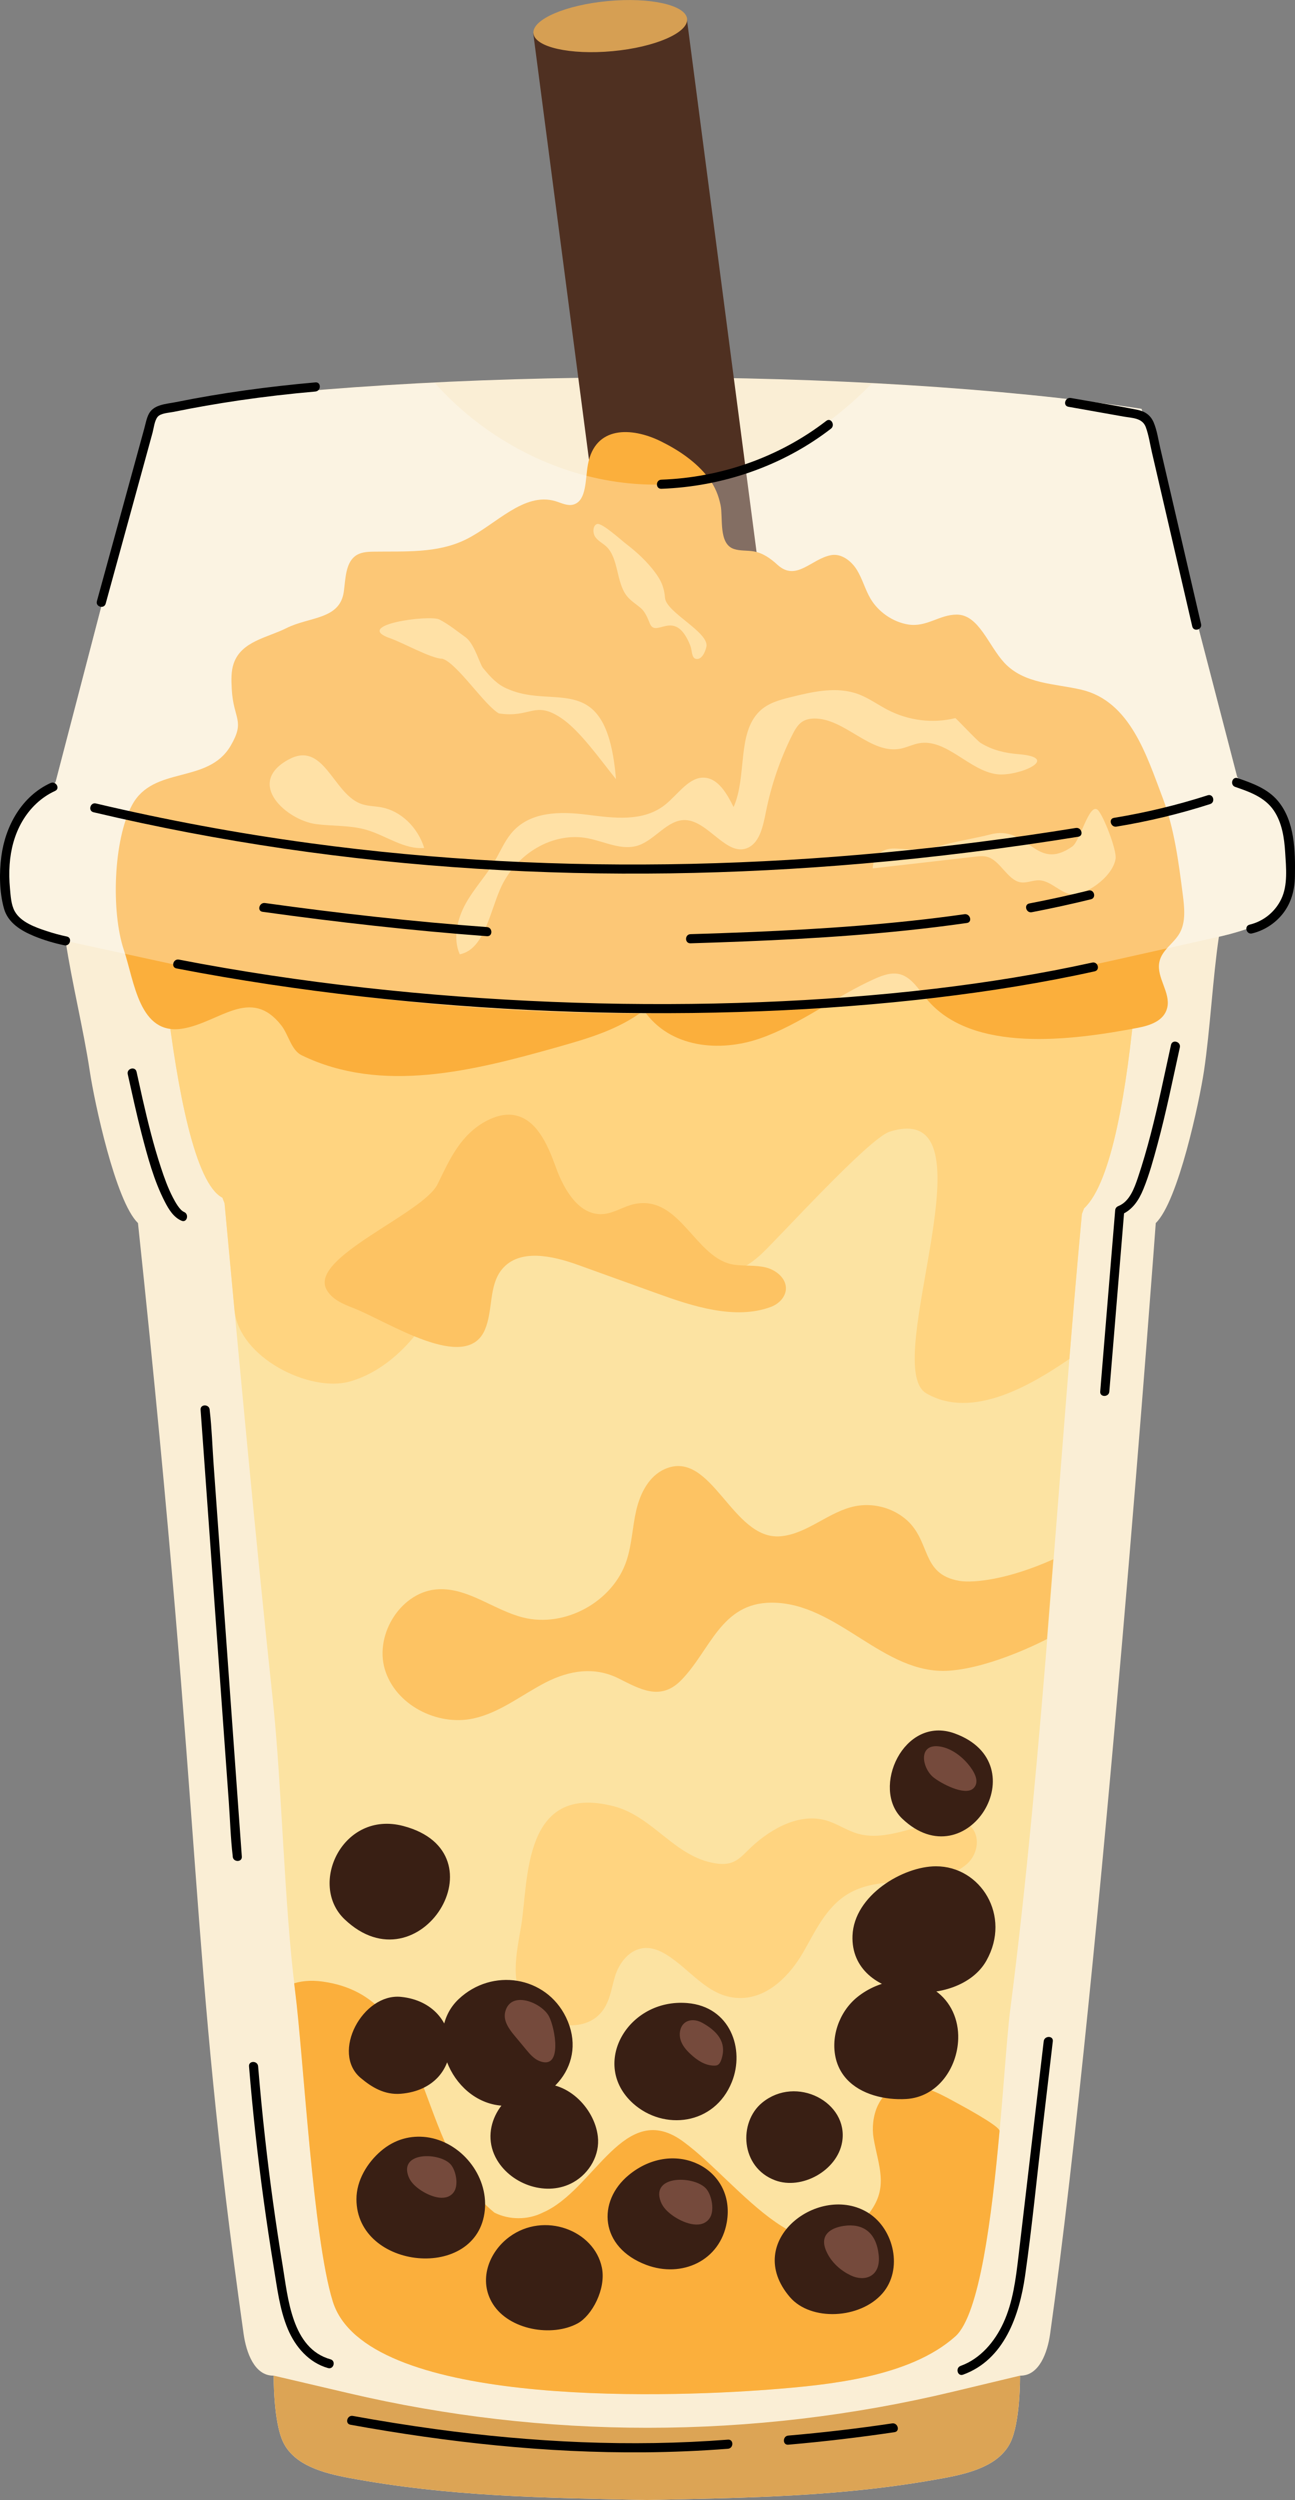 <?xml version="1.0" encoding="utf-8"?>
<!-- Generator: Adobe Illustrator 26.1.0, SVG Export Plug-In . SVG Version: 6.00 Build 0)  -->
<svg version="1.1" xmlns="http://www.w3.org/2000/svg" xmlns:xlink="http://www.w3.org/1999/xlink" x="0px" y="0px"
	 viewBox="0 0 318.73 615.15" style="enable-background:new 0 0 318.73 615.15;" xml:space="preserve">
<rect x="0" y="0" width="318.73" height="615.15" fill="#808080" stroke="none"/>
<style type="text/css">
	.st0{fill:#391F14;}
	.st1{fill:#682320;}
	.st2{fill:#D26F75;}
	.st3{fill:#FEEAE3;}
	.st4{fill:#F8E2E7;}
	.st5{fill:#E86E78;}
	.st6{fill:#F19299;}
	.st7{fill:#F4C3C9;}
	.st8{fill:#B3203B;}
	.st9{fill:#666633;}
	.st10{fill:#C74E69;}
	.st11{opacity:0.4;}
	.st12{fill:#FFFFFF;}
	.st13{fill:#FAEED5;}
	.st14{fill:#DCA455;}
	.st15{fill:#4F3021;}
	.st16{fill:#D69F53;}
	.st17{fill:#FCE3A2;}
	.st18{fill:#FFD480;}
	.st19{fill:#FBAF3C;}
	.st20{fill:#FDC363;}
	.st21{fill:#754A3C;}
	.st22{opacity:0.3;}
	.st23{fill:#DDEADB;}
	.st24{fill:#BCD3C2;}
	.st25{fill:#A3C6AC;}
	.st26{fill:#D8E5DA;}
	.st27{fill:#233328;}
	.st28{fill:#5C6B63;}
	.st29{fill:#82AD91;}
	.st30{fill:#D2DBD1;}
	.st31{fill:#7AA388;}
	.st32{opacity:0.5;}
	.st33{fill:#6C845F;}
	.st34{fill:#5E7553;}
	.st35{fill:#C1786C;}
	.st36{fill:#E7CCC2;}
	.st37{fill:#F8E7DA;}
	.st38{fill:#EAC8B6;}
	.st39{fill:#E3987F;}
	.st40{fill:#F2C4A8;}
	.st41{fill:#7A4D4B;}
	.st42{fill:#DE998E;}
	.st43{fill:#CC644C;}
	.st44{fill:#D88977;}
	.st45{fill:#D87C60;}
	.st46{fill:#F7E4D6;}
	.st47{fill:#8C4330;}
	.st48{fill:#D4695B;}
	.st49{fill:#F0D6BF;}
	.st50{fill:#C19160;}
	.st51{fill:#D8AA75;}
	.st52{fill:#915A26;}
	.st53{fill:#BC7C48;}
	.st54{fill:#5B361E;}
	.st55{fill:#7E4F23;}
	.st56{fill:#CE9957;}
	.st57{fill:#E2BA84;}
	.st58{fill:#22120A;}
	.st59{fill:#554E26;}
	.st60{fill:#F6ECF5;}
	.st61{fill:#DBB6D1;}
	.st62{fill:#F3E4E0;}
	.st63{fill:#996699;}
	.st64{fill:#E8D4E7;}
	.st65{fill:#C48BBD;}
	.st66{fill:#6F3670;}
	.st67{fill:#8F6191;}
	.st68{fill:#441946;}
	.st69{fill:#F3DAD0;}
	.st70{fill:#741112;}
	.st71{fill:#CC3333;}
	.st72{fill:#DE6D57;}
	.st73{fill:#C75044;}
	.st74{fill:#CA4536;}
	.st75{fill:#D25847;}
	.st76{fill:#F3E4DE;}
	.st77{fill:#E06865;}
	.st78{fill:#CC4746;}
	.st79{fill:#436137;}
	.st80{fill:#9A3332;}
	.st81{fill:#EDA99F;}
	.st82{fill:#CC6666;}
	.st83{fill:#E89B95;}
	.st84{fill:#2C1B10;}
	.st85{fill:#CCAAA2;}
	.st86{fill:#EFDFD9;}
	.st87{fill:#836759;}
	.st88{fill:#D1B7A6;}
	.st89{fill:#674E3D;}
	.st90{fill:#B0806D;}
	.st91{fill:#CDAA96;}
	.st92{fill:#967A67;}
	.st93{fill:#EBBC8B;}
	.st94{fill:#6B3715;}
	.st95{fill:#F7DEBC;}
	.st96{fill:#EFE4DA;}
	.st97{fill:#CC6E28;}
	.st98{fill:#B25827;}
	.st99{fill:#A54924;}
	.st100{fill:#9E6031;}
	.st101{fill:#DDDACC;}
	.st102{fill:#908B47;}
	.st103{fill:#AFAA7A;}
	.st104{fill:#7F7E5F;}
	.st105{fill:#8B693E;}
	.st106{fill:#8E4316;}
	.st107{fill:#DDDAB1;}
	.st108{fill:#8F9C58;}
	.st109{fill:#828E3C;}
	.st110{fill:#8E5852;}
	.st111{fill:#CA887F;}
	.st112{fill:#E3988D;}
	.st113{fill:#F2CAB9;}
	.st114{fill:#EDAB9A;}
	.st115{fill:#F2DDBB;}
	.st116{fill:#AC4D27;}
	.st117{fill:#E69F59;}
	.st118{fill:#F2DAAE;}
	.st119{fill:#DA7B38;}
	.st120{fill:#E9C1A4;}
	.st121{fill:#D58761;}
	.st122{fill:#55150F;}
</style>
<g id="Bg">
</g>
<g id="Graphic">
	<g id="Boab_11">
		<g id="Drink_00000086689816457358888210000012726657511960539315_">
			<g>
				<path class="st13" d="M37.62,100.6l-23.93,91.78c-1.83,2.68-1.89,1.04-4.54,2.96c-7.55,5.46-9.43,18.95-7.8,27.97
					c1.05,5.79,14.8,8.22,14.8,8.22c1.52,10.17,4.42,21.84,5.94,32c1.12,7.5,6.34,32.09,11.87,37.42
					c16.46,155.38,12.4,176.69,26,273.34c0.64,4.56,2.68,10.36,7.4,10.26c0,0-0.13,11.47,2.41,16.53c2.8,5.57,9.85,7.46,16.1,8.63
					c24.83,4.65,48.26,4.9,73.34,5.44c25.08-0.55,48.51-0.79,73.34-5.44c6.25-1.17,13.3-3.06,16.1-8.63
					c2.54-5.06,2.41-16.53,2.41-16.53c4.72,0.09,6.76-5.71,7.4-10.26c12.6-89.52,26-273.34,26-273.34
					c5.53-5.33,10.74-29.92,11.87-37.42c1.52-10.17,2.15-22.86,3.67-33.03c0,0,16.54-3.49,17.58-9.28
					c1.63-9.02,1.04-19.62-6.51-25.08c-2.65-1.92-4.75-2.34-6.58-5.02l-23.52-90.52l-0.44-0.07
					c-68.02-10.26-174.59-10.25-242.61,0.02L37.62,100.6z"/>
			</g>
			<g>
				<path class="st14" d="M67.36,584.55c0,0-0.13,11.47,2.41,16.53c2.8,5.57,9.85,7.46,16.1,8.63c24.83,4.65,48.26,4.9,73.34,5.44
					c25.08-0.55,48.51-0.79,73.34-5.44c6.25-1.17,13.3-3.06,16.1-8.63c2.54-5.06,2.41-16.53,2.41-16.53l-16.5,3.95
					c-24.61,5.9-49.84,8.88-75.15,8.88h0c-24.76,0-49.44-2.85-73.56-8.5L67.36,584.55z"/>
			</g>
			<g>
				<g>
					<path class="st15" d="M131.25,8.25l37.79-3.68l45.49,347.79l-0.01,0c0.01,0.04,0.02,0.08,0.03,0.13
						c0.44,3.39-7.66,6.96-18.09,7.98c-10.44,1.02-19.26-0.91-19.7-4.3c-0.01-0.04,0-0.09-0.01-0.13l-0.01,0L131.25,8.25z"/>
				</g>
				<g>
					
						<ellipse transform="matrix(0.996 -0.093 0.093 0.996 0.055 14.004)" class="st16" cx="150.15" cy="6.41" rx="18.99" ry="6.19"/>
				</g>
			</g>
			<g>
				<path class="st17" d="M266.81,297.32c13.78-12.72,14.93-94.01,14.93-94.01c-37.5,6.22-62.75,8.55-98.95,9.58
					c-7.59,0.21-15.17,0.67-22.77,0.6c-19.31-0.16-38.61-1.1-57.82-2.99c-19.08-1.88-46.9-4.17-64.82-8.19
					c0,0,3.88,85.49,17.36,92.39c0,0,0.53,1.38,0.53,1.38c0,0,3.9,41.97,5.6,59.71c1.99,20.83,4.05,41.66,6.27,62.47
					c2.23,20.81,2.82,50.62,5.48,71.38c2.12,16.56,4.39,60.79,9.3,76.63c7.95,25.68,79.53,23.87,107.7,21.68
					c14.21-1.11,34.23-2.98,45.53-13.07c9.55-8.54,11.5-64.91,13.5-80.41c8.01-62.09,11.82-133.46,17.64-195.77L266.81,297.32z"/>
			</g>
			<g>
				<path class="st18" d="M281.74,203.31c-5.43-5.8-16.48-10.69-24.71-14.05c-42.96-17.55-99.16-17.91-149.19-11.52
					c-23.77,3.03-49.27,13-70.47,24.58c0,0,38.58,17.55,125.18,17.55C253.8,219.86,281.74,203.31,281.74,203.31z"/>
			</g>
			<g>
				<path class="st19" d="M216.06,518.05c-1.18,2.51-1.48,5.58-1.04,8.13c1.19,6.87,3.75,11.92-1,18.26
					c-14.63,19.2-31.99-7.31-45.71-17.37c-14.63-10.97-21.94,11.88-34.74,17.37c-3.66,1.83-8.23,1.83-11.88,0
					c-20.11-16.45-14.63-52.1-41.14-56.67c-3.18-0.59-5.86-0.46-8.15,0.24c0.07,0.55,0.13,1.1,0.2,1.64
					c2.12,16.56,4.39,60.79,9.3,76.63c7.95,25.68,79.53,23.87,107.7,21.68c14.21-1.11,34.23-2.98,45.53-13.07
					c5.98-5.35,8.98-29.46,10.88-50.54c0.11-1.25-10.18-6.71-11.45-7.41c-3.87-2.13-9.17-4.86-13.71-3.38
					C218.61,514.29,217.04,515.98,216.06,518.05z"/>
			</g>
			<g>
				<path class="st18" d="M151.03,444.44c9.76,2.52,14.96,12.46,25.03,14.05c1.3,0.21,2.69,0.25,3.95-0.17
					c1.65-0.55,2.83-1.8,3.99-2.95c4.84-4.85,12.14-9.32,19.03-7.52c2.92,0.76,5.29,2.57,8.19,3.37c6.74,1.85,13.93-2.05,21.06-3.12
					c1.51-0.23,3.09-0.32,4.5,0.1c4.54,1.33,4.68,7.3,1.27,10.39s-8.7,3.92-13.58,4.24c-4.87,0.32-9.99,0.35-14.33,2.42
					c-6.4,3.04-9.2,9.47-12.41,15.06c-3.21,5.6-8.74,11.54-15.91,11.32c-7.64-0.23-11.87-7.1-17.99-10.78
					c-1.47-0.88-3.18-1.61-5.01-1.53c-3.87,0.17-6.44,3.7-7.43,6.91c-0.99,3.21-1.28,6.76-3.79,9.36
					c-4.61,4.77-13.32,2.7-17.18-1.23c-5.41-5.51-3.2-14.03-2.12-20.67C130.08,462.77,128.59,438.66,151.03,444.44z M91.47,337.73
					c10.03-5.44,17.61-17.27,19.46-27.8c0.66-3.75,0.78-7.6,1.89-11.24c1.11-3.64,3.47-7.17,7.07-8.4
					c6.63-2.27,21.04,11.41,26.87,14.57c12.52,6.79,27.64,15.53,40.44,3.89c4.02-3.65,26.62-28.69,31.8-30.3
					c27.01-8.41-2.68,57.57,8.98,64.39c11.29,6.6,25.82-2.02,35.21-8.45c0.99-12.13,2-24.06,3.09-35.68l0.53-1.38
					c13.78-12.72,14.93-94.01,14.93-94.01c-37.5,6.22-62.75,8.55-98.95,9.58c-7.59,0.21-15.17,0.67-22.77,0.6
					c-19.31-0.16-38.61-1.1-57.82-2.99c-19.08-1.88-46.9-4.17-64.82-8.19c0,0,3.88,85.49,17.36,92.39l0.53,1.38
					c0,0,1.13,12.2,2.44,26.23c1.1,11.78,18.52,20.32,28.27,17.65C87.87,339.44,89.71,338.68,91.47,337.73z"/>
			</g>
			<g>
				<path class="st20" d="M120,275.67c1.89-0.96,4.02-1.59,6.13-1.34c5.84,0.71,8.67,7.31,10.66,12.84
					c1.98,5.53,5.71,11.97,11.58,11.57c2.78-0.19,5.21-1.99,7.95-2.51c11.26-2.13,14.81,13.67,24.47,14.98
					c2.58,0.35,5.25,0.04,7.77,0.68s5.01,2.71,4.87,5.31c-0.11,2-1.77,3.65-3.65,4.36c-8.84,3.34-19.57-0.24-27.92-3.25
					c-6.54-2.36-13.07-4.71-19.61-7.07c-6.28-2.26-14.44-4.08-18.69,1.07c-3.32,4.01-2.16,10.07-4.22,14.9
					c-4.63,10.78-23.93-2.08-32.36-5.35c-2.6-1-5.42-2.2-6.68-4.68c-4.01-7.89,23.88-18.56,27.41-25.82
					C110.74,285.13,113.44,279,120,275.67z M259.25,383.67c-11.12,5.01-19.67,5.89-23.06,5.33c-9.83-1.64-6.85-10.06-13.56-15.43
					c-3.34-2.67-7.88-3.79-12.08-2.97c-6.56,1.28-11.82,6.87-18.48,7.42c-11.94,0.99-16.89-21.59-28.43-16.55
					c-3.89,1.7-6.05,5.93-7.02,10.06s-1.08,8.45-2.41,12.48c-3.35,10.12-15.14,16.59-25.47,13.99c-7.11-1.79-13.35-7.22-20.68-6.96
					c-9.14,0.32-15.94,10.92-13.35,19.69c2.59,8.77,12.86,14.05,21.8,12.12c6.53-1.41,11.92-5.86,17.87-8.9
					c5.78-2.95,11.96-3.91,17.86-0.96c5.29,2.65,10.32,5.6,15.37,0.49c7.22-7.32,9.77-19.08,22.27-19.13
					c16.3-0.06,27.49,17.84,43.68,16.74c10.82-0.73,24.13-7.79,24.13-7.79C258.19,396.77,258.72,390.23,259.25,383.67z"/>
			</g>
			<g>
				<g>
					<path class="st0" d="M169.15,492.87c10.59,0.87,14.23,11.35,10.97,19.44c-4.31,10.68-16.81,11.97-24.27,5.29
						C145.12,507.98,154.5,491.66,169.15,492.87z M154.77,535.18c-7.86,6.46-7.21,17.8,4.32,22.13c8.73,3.27,18.17-1.02,19.8-10.54
						C181.15,533.59,166.08,525.88,154.77,535.18z M187.57,517.4c-5.84,4.81-5.36,15.88,3.21,19.09c6.5,2.43,15.27-2.34,16.49-9.42
						C208.94,517.28,195.97,510.49,187.57,517.4z M222.05,447.49c15.91,15.18,33.63-13.46,12.9-20.97
						C222.41,421.98,214.28,440.07,222.05,447.49z M84.8,472.25c18.4,17.55,39.56-16.36,14.44-22.95
						C84.33,445.39,75.81,463.68,84.8,472.25z M194.41,565.22c5.15,6.01,17.29,5.42,22.79-0.92c5.08-5.85,2.88-15.75-3.43-19.76
						C201.78,536.92,182.52,551.34,194.41,565.22z M88.77,511.3c2.69,2.26,5.86,4.22,9.88,3.89c16.38-1.36,15.88-22.22,0.06-23.84
						C89.27,490.39,81.39,505.1,88.77,511.3z M124.73,518.16c10.61-0.11,20.14-10.32,14.57-21.79
						c-4.93-10.17-18.18-12.25-26.42-4.46C103.66,500.63,111.59,518.3,124.73,518.16z M208.36,511.55c3.5,3.85,9.49,5.24,14.67,4.93
						c7.69-0.46,12.61-7.58,12.81-14.85c0.13-4.63-1.79-9.14-5.66-11.81c-5.93-4.09-13.75-2.77-19.16,1.57
						c-4.55,3.66-6.81,10.18-5.12,15.83C206.42,508.91,207.27,510.35,208.36,511.55z M131.81,512.94
						c-8.33,1.54-14.04,10.86-9.48,18.54c3.67,6.19,12.39,9.11,18.8,5.48c3.97-2.25,6.56-6.74,6.01-11.3
						C146.3,518.53,139.23,511.57,131.81,512.94z M93.78,529.26c-3.42,2.92-6.06,7.29-6.05,11.89c0.03,17.41,29.88,20.33,31.6,2.65
						c0.83-8.55-5.9-16.83-14.36-17.93C101.2,525.39,97.23,526.31,93.78,529.26z M148.14,557.98c-1.88-9.24-14.23-13.86-22.76-7.58
						c-5.17,3.81-7.68,10.8-4.06,16.54c4.05,6.41,14.57,8.15,20.84,4.76C145.69,569.78,149.21,563.24,148.14,557.98z M209.82,476.29
						c-0.62,16.39,26.08,18.38,32.96,6.14c6.2-11.02-1.41-23.23-12.43-23.21C222.25,459.22,210.2,466.36,209.82,476.29z"/>
				</g>
				<g>
					<path class="st21" d="M209.36,559.87c-2.46-1.19-4.75-3.15-5.99-5.95c-1.79-4.03,1.14-5.76,4.35-6.22
						c4.7-0.67,7.97,1.62,8.55,7.2C216.82,560.2,212.82,561.55,209.36,559.87z M172.85,497.73c-1.41-0.79-3.32-0.98-4.54,0.2
						c-1.01,0.98-1.22,2.66-0.8,4.02c0.42,1.36,1.35,2.45,2.35,3.39c1.66,1.58,3.68,2.93,5.93,2.93c0.28,0,0.57-0.02,0.82-0.15
						c0.47-0.23,0.73-0.77,0.91-1.28C179.09,502.31,176.2,499.61,172.85,497.73z M239.61,440.01c1.71-1.7-0.05-4.33-1.17-5.72
						c-1.81-2.26-4.59-4.29-7.45-4.59c-4.99-0.53-4.11,5.25-1.29,7.6C231.4,438.71,237.52,442.08,239.61,440.01z M111.64,539.46
						c1.31-1.72,0.6-5.28-0.64-6.79c-2.5-3.07-12.86-3.39-10.46,2.89c0.54,1.4,1.67,2.43,2.85,3.25
						C105.41,540.22,109.62,542.1,111.64,539.46z M174.56,545.95c1.41-1.85,0.65-5.67-0.68-7.31c-2.69-3.3-13.83-3.64-11.25,3.11
						c0.58,1.51,1.79,2.61,3.06,3.5C167.86,546.77,172.39,548.79,174.56,545.95z M135.1,496.11c-1.79-3.36-9.48-6.52-10.77-1
						c-0.5,2.14,0.95,4.15,2.31,5.78c0.94,1.13,1.88,2.25,2.81,3.38c0.93,1.12,1.92,2.29,3.23,2.83
						C138.57,509.55,136.63,498.98,135.1,496.11z"/>
				</g>
			</g>
			<g>
				<g>
					<path class="st19" d="M177.35,124.29c0.65,3.11-0.57,9.5,3.28,10.79c1.53,0.51,3.2,0.32,4.79,0.58
						c2.34,0.39,4.22,1.74,5.93,3.31c4.64,4.23,8.3-1.46,13.2-2.37c2.56-0.47,5.01,1.44,6.37,3.66c1.36,2.22,2.01,4.81,3.34,7.06
						c1.93,3.26,5.49,5.73,9.24,6.34c4.6,0.74,7.67-2.45,12.01-2.43c5.4,0.02,7.75,7.6,11.66,11.83c4.89,5.29,12.48,5.12,18.99,6.65
						c12.04,2.83,16.1,16.38,19.98,26.55c2.88,7.55,3.94,15.81,4.98,23.95c0.4,3.14,0.75,6.58-0.72,9.29
						c-1.45,2.67-4.5,4.23-5.07,7.3c-0.71,3.77,2.81,7.4,1.96,11.13c-0.75,3.28-4.28,4.41-7.22,4.97
						c-16.14,3.08-40.97,6.44-52.08-7.18c-1.9-2.33-3.66-5.17-6.36-5.96c-2.1-0.61-4.31,0.18-6.33,1.08
						c-9.65,4.31-18.33,11.24-28.24,14.68c-9.92,3.44-22.22,2.37-28.59-6.91c-6.31,4.78-13.84,6.94-21.2,9.02
						c-20.79,5.87-43.36,11.6-63.04,2.02c-2.53-1.23-3.24-5.08-4.95-7.29c-7.6-9.79-15.32-0.72-24.34,0.74
						c-10.69,1.73-11.84-11.54-14.46-19.36c-3.15-9.4-2.59-27.06,2.02-35.64c5.26-9.8,18.69-5.04,24.28-14.62
						c3.66-6.27,0.65-6.45,0.26-13.96c-0.11-2.11-0.2-4.31,0.48-6.28c1.91-5.48,8.24-6.31,12.99-8.69
						c5.69-2.85,13.19-2.05,14.12-9.03c0.41-3.1,0.43-6.79,2.68-8.61c1.29-1.04,2.98-1.14,4.57-1.17
						c7.72-0.12,15.75,0.48,22.82-3.02c7.38-3.65,14.23-11.73,22.02-9.4c1.49,0.45,3.02,1.28,4.51,0.8c3.18-1.02,2.8-6.14,3.47-9.81
						c1.74-9.56,10.73-9.26,17.91-5.74c4.43,2.18,8.75,5.08,11.78,9.04C176.06,119.82,176.87,122,177.35,124.29z"/>
				</g>
				<g>
					<path class="st18" d="M245.31,190.5c-6.82-0.91-12.37-8.84-19.15-7.61c-1.54,0.28-2.98,1.03-4.51,1.33
						c-7.41,1.47-13.71-7.48-21.23-7.42c-1.07,0.01-2.17,0.22-3.08,0.86c-1.07,0.76-1.77,2.03-2.39,3.27
						c-2.94,5.87-5.12,12.24-6.44,18.84c-0.67,3.36-1.45,7.28-4.2,8.72c-5.3,2.77-9.91-6.62-15.74-6.71
						c-4.3-0.07-7.36,4.88-11.48,6.25c-4.04,1.34-8.23-0.94-12.37-1.75c-8.58-1.69-17.85,3.72-21.67,12.62
						c-2.62,6.12-4.01,14.74-9.89,15.92c-1.75-3.93-0.6-8.79,1.47-12.51c2.07-3.72,4.97-6.76,7.12-10.42
						c1.36-2.3,2.42-4.86,4.1-6.87c4.55-5.45,12.09-5.38,18.65-4.55c6.56,0.83,13.81,1.84,19.22-2.47c3.22-2.57,5.96-7.04,9.87-6.63
						c3.26,0.34,5.36,3.96,6.96,7.21c3.34-7.47,0.79-18.11,6.38-23.55c2.13-2.08,5-2.82,7.74-3.5c5.53-1.37,11.39-2.72,16.76-0.66
						c2.47,0.95,4.69,2.57,7.06,3.8c5.17,2.67,11.09,3.39,16.64,2.03c0.14-0.03,5.33,5.55,6.22,6.1c2.92,1.8,6,2.5,9.28,2.77
						C261.54,186.44,250.48,191.19,245.31,190.5z M243.63,205.35c-2.6,0.71-9.79,1.96-12.36,2.82c-3.08,1.03-6.3,0.94-9.47,0.71
						c-1.46-0.11-2.97-0.23-4.35,0.43c-1.38,0.67-2.62,2.35-2.65,4.37c8.38-0.96,16.76-1.92,25.14-2.88c1.14-0.13,2.3-0.26,3.4,0.15
						c2.88,1.06,4.72,5.5,7.67,6.12c1.61,0.34,3.23-0.55,4.86-0.46c2.68,0.15,4.96,2.91,7.62,3.45c3.11,0.63,10.3-3.99,11.08-8.74
						c0.35-2.13-3.08-10.88-4.4-12.04c-2.08-1.83-4.32,7.66-6.25,9.01C254.7,214.75,253.16,202.75,243.63,205.35z M70.98,186.91
						c-10.72,5.88-0.32,14.94,6.81,15.87c4.14,0.54,8.39,0.24,12.43,1.42c4.79,1.4,9.26,4.87,14.19,4.45
						c-1.6-5.13-5.77-9.1-10.49-9.99c-1.79-0.34-3.65-0.27-5.36-0.98C81.84,194.89,79.63,182.17,70.98,186.91z M114.7,156.89
						c-2.02-1.45-4.14-3.2-6.54-4.45c-2.4-1.25-21.64,1.33-12.09,4.63c3.07,1.06,10.13,5.02,12.8,5.02
						c3.56,1.01,10.36,11.44,13.91,13.45c7.85,1.2,8.75-3.24,15.3,1.11c4.6,3.06,9.49,10.05,13.53,15.07
						c-2.26-27.2-14.89-17.06-26.47-22.13c-2.67-1.01-4.45-3.04-6.07-5C118.15,163.85,116.98,158.73,114.7,156.89z M146.52,132.14
						c0.7,1,1.81,1.5,2.68,2.31c3.12,2.9,2.4,8.84,5.11,12.23c0.94,1.18,2.22,1.94,3.34,2.89c1.13,0.95,1.7,2.4,2.29,3.85
						c1.54,3.81,6.17-4.11,9.96,5.44c0.49,1.23,0.25,3.05,1.42,3.27c1.31,0.25,2.19-1.48,2.53-2.94c0.84-3.58-9.9-8.46-10.18-12.1
						c-0.23-3.1-1.36-4.97-3.24-7.27c-1.91-2.34-4.14-4.31-6.46-6.09c-1.06-0.81-5.84-5.17-7.01-4.79c-0.47,0.15-0.74,0.58-0.85,1.1
						C145.97,130.72,146.12,131.57,146.52,132.14z"/>
				</g>
			</g>
			<g class="st22">
				<g>
					<path class="st12" d="M311.06,196.14c-2.64-1.91-4.73-2.33-6.55-4.97c-0.02-0.03-0.04-0.07-0.05-0.11l-23.45-90.26
						c-0.03-0.12-0.13-0.21-0.26-0.23l-0.19-0.03c-19.16-2.89-41.83-4.95-65.99-6.18c-9.91,10.21-22.21,17.91-35.28,22.27
						c-26.06,7.82-54.59-2.53-72.27-22.41c-25.36,1.21-49.18,3.33-69.19,6.35l0,0c-0.12,0.02-0.22,0.11-0.26,0.23L13.7,192.32
						c-0.01,0.04-0.03,0.07-0.05,0.1c-1.8,2.61-1.87,1-4.51,2.91c-7.55,5.46-9.43,18.95-7.8,27.97c1.05,5.79,14.8,8.22,14.8,8.22
						l25.53,5.55c38.23,8.3,77.25,12.42,116.37,12.28h0c38.86-0.14,77.59-4.48,115.52-12.95l26.42-5.9c0,0,16.54-3.49,17.58-9.28
						C319.21,212.19,318.61,201.59,311.06,196.14z"/>
				</g>
			</g>
		</g>
		<g id="Stroke_00000044162913481200331830000000495886366683234484_">
			<g>
				<path d="M16.45,230.44c-1.71-0.35-3.41-0.83-5.07-1.38c-2.7-0.89-6.26-2.16-7.74-4.8c-0.92-1.64-1.02-3.84-1.19-5.68
					c-0.18-1.94-0.22-3.9-0.08-5.85c0.26-3.7,1.21-7.38,3.09-10.6c1.91-3.28,4.66-5.94,8.11-7.52c1.31-0.6,0.17-2.53-1.13-1.94
					c-7.08,3.24-11.13,10.57-12.11,18.05c-0.54,4.11-0.48,8.75,0.63,12.78c0.98,3.58,4.23,5.52,7.46,6.85
					c2.39,0.98,4.91,1.73,7.43,2.25C17.26,232.9,17.86,230.73,16.45,230.44L16.45,230.44z"/>
			</g>
			<g>
				<path d="M308.16,229.68c2.97-0.72,5.64-2.43,7.54-4.82c2.13-2.69,2.95-5.84,3.01-9.23c0.11-6.2-0.01-13.58-4.2-18.57
					c-2.52-3-6.29-4.36-9.89-5.59c-1.37-0.47-1.96,1.7-0.6,2.16c3.55,1.21,7.29,2.55,9.49,5.8c2.03,3,2.58,6.74,2.8,10.28
					c0.23,3.73,0.7,8.07-0.97,11.53c-1.52,3.16-4.38,5.46-7.78,6.28C306.16,227.85,306.75,230.02,308.16,229.68L308.16,229.68z"/>
			</g>
			<g>
				<path d="M43.43,238.29c15.08,2.91,30.28,5.18,45.54,6.9c15.51,1.75,31.08,2.93,46.68,3.56c15.39,0.63,30.81,0.73,46.21,0.26
					c14.56-0.44,29.1-1.39,43.58-2.96c13.22-1.44,26.4-3.38,39.43-6.07c1.52-0.31,3.03-0.64,4.55-0.97c1.41-0.31,0.81-2.47-0.6-2.16
					c-12.81,2.82-25.78,4.9-38.8,6.44c-14.21,1.68-28.49,2.74-42.79,3.3c-15.18,0.59-30.38,0.63-45.56,0.14
					c-15.44-0.49-30.87-1.51-46.24-3.09c-15.35-1.57-30.64-3.7-45.82-6.47c-1.86-0.34-3.72-0.69-5.57-1.05
					C42.62,235.85,42.01,238.01,43.43,238.29L43.43,238.29z"/>
			</g>
			<g>
				<path d="M253.95,224.46c4.88-0.94,9.73-2,14.55-3.18c1.4-0.34,0.81-2.51-0.6-2.16c-4.82,1.19-9.67,2.24-14.55,3.18
					C251.93,222.57,252.53,224.73,253.95,224.46L253.95,224.46z"/>
			</g>
			<g>
				<path d="M169.94,232.11c17.72-0.54,35.44-1.32,53.08-3.16c5-0.52,9.99-1.13,14.96-1.84c1.42-0.2,0.82-2.36-0.6-2.16
					c-17.38,2.46-34.91,3.65-52.43,4.38c-5,0.21-10,0.38-15.01,0.53C168.5,229.91,168.49,232.15,169.94,232.11L169.94,232.11z"/>
			</g>
			<g>
				<path d="M64.62,224.36c18.35,2.55,36.76,4.63,55.24,6c1.44,0.11,1.43-2.14,0-2.24c-18.28-1.35-36.49-3.39-54.64-5.92
					C63.81,222,63.2,224.16,64.62,224.36L64.62,224.36z"/>
			</g>
			<g>
				<path d="M23.01,199.86c30.99,7.33,62.6,11.9,94.38,13.9c31.66,2,63.45,1.46,95.05-1.28c17.72-1.53,35.38-3.76,52.94-6.59
					c1.42-0.23,0.82-2.39-0.6-2.16c-31.29,5.05-62.91,8.12-94.6,8.83c-31.41,0.71-62.9-0.88-94.04-5.11
					c-17.65-2.4-35.19-5.65-52.53-9.75C22.21,197.36,21.61,199.53,23.01,199.86L23.01,199.86z"/>
			</g>
			<g>
				<path d="M274.78,203.4c7.81-1.28,15.52-3.13,23.06-5.55c1.37-0.44,0.78-2.61-0.6-2.16c-7.54,2.42-15.25,4.27-23.06,5.55
					C272.76,201.47,273.37,203.63,274.78,203.4L274.78,203.4z"/>
			</g>
			<g>
				<path d="M77.64,94.09c-11.53,1.02-23.03,2.57-34.38,4.86c-2.27,0.46-5.35,0.54-6.59,2.82c-0.6,1.1-0.82,2.43-1.15,3.63
					c-0.44,1.59-0.87,3.19-1.31,4.78c-1.62,5.89-3.23,11.79-4.85,17.68c-1.84,6.69-3.67,13.38-5.51,20.07
					c-0.38,1.39,1.78,1.99,2.16,0.6c3.08-11.23,6.16-22.46,9.24-33.68c0.76-2.79,1.53-5.57,2.29-8.36c0.31-1.14,0.48-2.95,1.24-3.9
					c0.76-0.95,2.82-1.01,3.93-1.24c5.36-1.1,10.75-2.03,16.16-2.83c6.23-0.91,12.48-1.63,18.75-2.18
					C79.07,96.21,79.08,93.97,77.64,94.09L77.64,94.09z"/>
			</g>
			<g>
				<path d="M295.61,153.55c-2.23-9.6-4.45-19.2-6.68-28.81c-1.12-4.84-2.24-9.68-3.37-14.52c-0.48-2.06-0.78-4.28-1.6-6.24
					c-0.75-1.79-2.11-2.75-3.99-3.13c-5.44-1.1-10.95-1.95-16.42-2.92c-1.41-0.25-2.02,1.91-0.6,2.16c4.53,0.8,9.06,1.61,13.59,2.41
					c2.08,0.37,4.6,0.3,5.46,2.58c0.73,1.97,1.04,4.17,1.51,6.21c2.11,9.12,4.23,18.24,6.34,27.35c1.2,5.16,2.39,10.33,3.59,15.49
					C293.77,155.55,295.94,154.96,295.61,153.55L295.61,153.55z"/>
			</g>
			<g>
				<path d="M49.37,346.89c0.26,3.63,0.52,7.26,0.79,10.9c0.63,8.77,1.26,17.53,1.89,26.3c0.76,10.57,1.52,21.14,2.28,31.71
					c0.66,9.17,1.32,18.34,1.98,27.52c0.32,4.42,0.44,8.91,0.96,13.32c0.01,0.06,0.01,0.13,0.01,0.19c0.1,1.43,2.35,1.44,2.24,0
					c-0.26-3.63-0.52-7.26-0.79-10.9c-0.63-8.77-1.26-17.53-1.89-26.3c-0.76-10.57-1.52-21.14-2.28-31.71
					c-0.66-9.17-1.32-18.34-1.98-27.52c-0.32-4.42-0.44-8.91-0.96-13.32c-0.01-0.06-0.01-0.13-0.01-0.19
					C51.51,345.46,49.27,345.45,49.37,346.89L49.37,346.89z"/>
			</g>
			<g>
				<path d="M61.29,508.44c0.9,11,2.1,21.98,3.6,32.92c0.75,5.46,1.57,10.91,2.46,16.35c0.85,5.16,1.46,10.55,3.5,15.4
					c1.85,4.38,5.19,8.26,9.89,9.58c1.39,0.39,1.99-1.78,0.6-2.16c-9.54-2.67-10.46-15.11-11.79-23.17
					c-1.71-10.37-3.15-20.79-4.31-31.23c-0.66-5.89-1.22-11.78-1.71-17.68C63.42,507.01,61.17,507,61.29,508.44L61.29,508.44z"/>
			</g>
			<g>
				<path d="M194.01,601.54c8.75-0.76,17.47-1.79,26.16-3.08c1.42-0.21,0.82-2.38-0.6-2.16c-8.49,1.27-17.01,2.26-25.56,3
					C192.59,599.42,192.57,601.67,194.01,601.54L194.01,601.54z"/>
			</g>
			<g>
				<path d="M86.25,596.63c23.87,4.33,48.1,6.99,72.38,6.79c6.86-0.06,13.71-0.35,20.54-0.88c1.43-0.11,1.44-2.36,0-2.24
					c-24,1.86-48.15,0.66-71.98-2.59c-6.81-0.93-13.59-2.02-20.35-3.25C85.44,594.21,84.83,596.37,86.25,596.63L86.25,596.63z"/>
			</g>
			<g>
				<path d="M237.03,584.31c10.15-3.67,13.87-14.59,15.27-24.36c1.73-12.1,2.9-24.31,4.33-36.45c0.83-7.07,1.66-14.15,2.49-21.22
					c0.17-1.43-2.08-1.42-2.24,0c-1.39,11.84-2.78,23.69-4.17,35.53c-0.68,5.82-1.36,11.65-2.05,17.47
					c-0.65,5.5-1.36,11.21-3.7,16.29c-2.12,4.61-5.64,8.81-10.52,10.58C235.08,582.64,235.66,584.81,237.03,584.31L237.03,584.31z"
					/>
			</g>
			<g>
				<path d="M31.44,264.31c1.09,4.87,2.14,9.74,3.39,14.57c1.48,5.7,3.04,11.61,5.76,16.87c0.94,1.82,2.14,3.81,4.11,4.63
					c1.33,0.55,1.91-1.62,0.6-2.16c-1.06-0.44-2.14-2.38-2.77-3.6c-1.21-2.34-2.11-4.85-2.93-7.35c-1.83-5.56-3.23-11.25-4.53-16.95
					c-0.5-2.2-0.97-4.4-1.46-6.59C33.29,262.3,31.13,262.9,31.44,264.31L31.44,264.31z"/>
			</g>
			<g>
				<path d="M288.21,257.11c-1.62,7.37-3.12,14.77-5.02,22.07c-0.93,3.58-1.96,7.13-3.14,10.64c-0.88,2.58-2.03,5.81-4.76,6.93
					c-0.5,0.21-0.78,0.54-0.82,1.08c-0.42,5.02-0.83,10.05-1.25,15.08c-0.66,8-1.32,16.01-1.98,24.01c-0.15,1.83-0.3,3.66-0.45,5.49
					c-0.12,1.44,2.13,1.43,2.24,0c0.42-5.02,0.83-10.05,1.25-15.07c0.66-8,1.32-16.01,1.98-24.01c0.15-1.83,0.3-3.66,0.45-5.49
					c-0.27,0.36-0.55,0.72-0.82,1.08c2.82-1.16,4.4-3.58,5.52-6.32c1.45-3.53,2.46-7.29,3.46-10.96c2.14-7.9,3.76-15.94,5.52-23.93
					C290.68,256.29,288.52,255.69,288.21,257.11L288.21,257.11z"/>
			</g>
			<g>
				<path d="M162.77,120.27c15.03-0.54,29.8-5.57,41.74-14.78c1.13-0.87,0.01-2.82-1.13-1.94c-11.63,8.97-25.94,13.95-40.6,14.48
					C161.33,118.08,161.33,120.32,162.77,120.27L162.77,120.27z"/>
			</g>
		</g>
	</g>
</g>
</svg>
